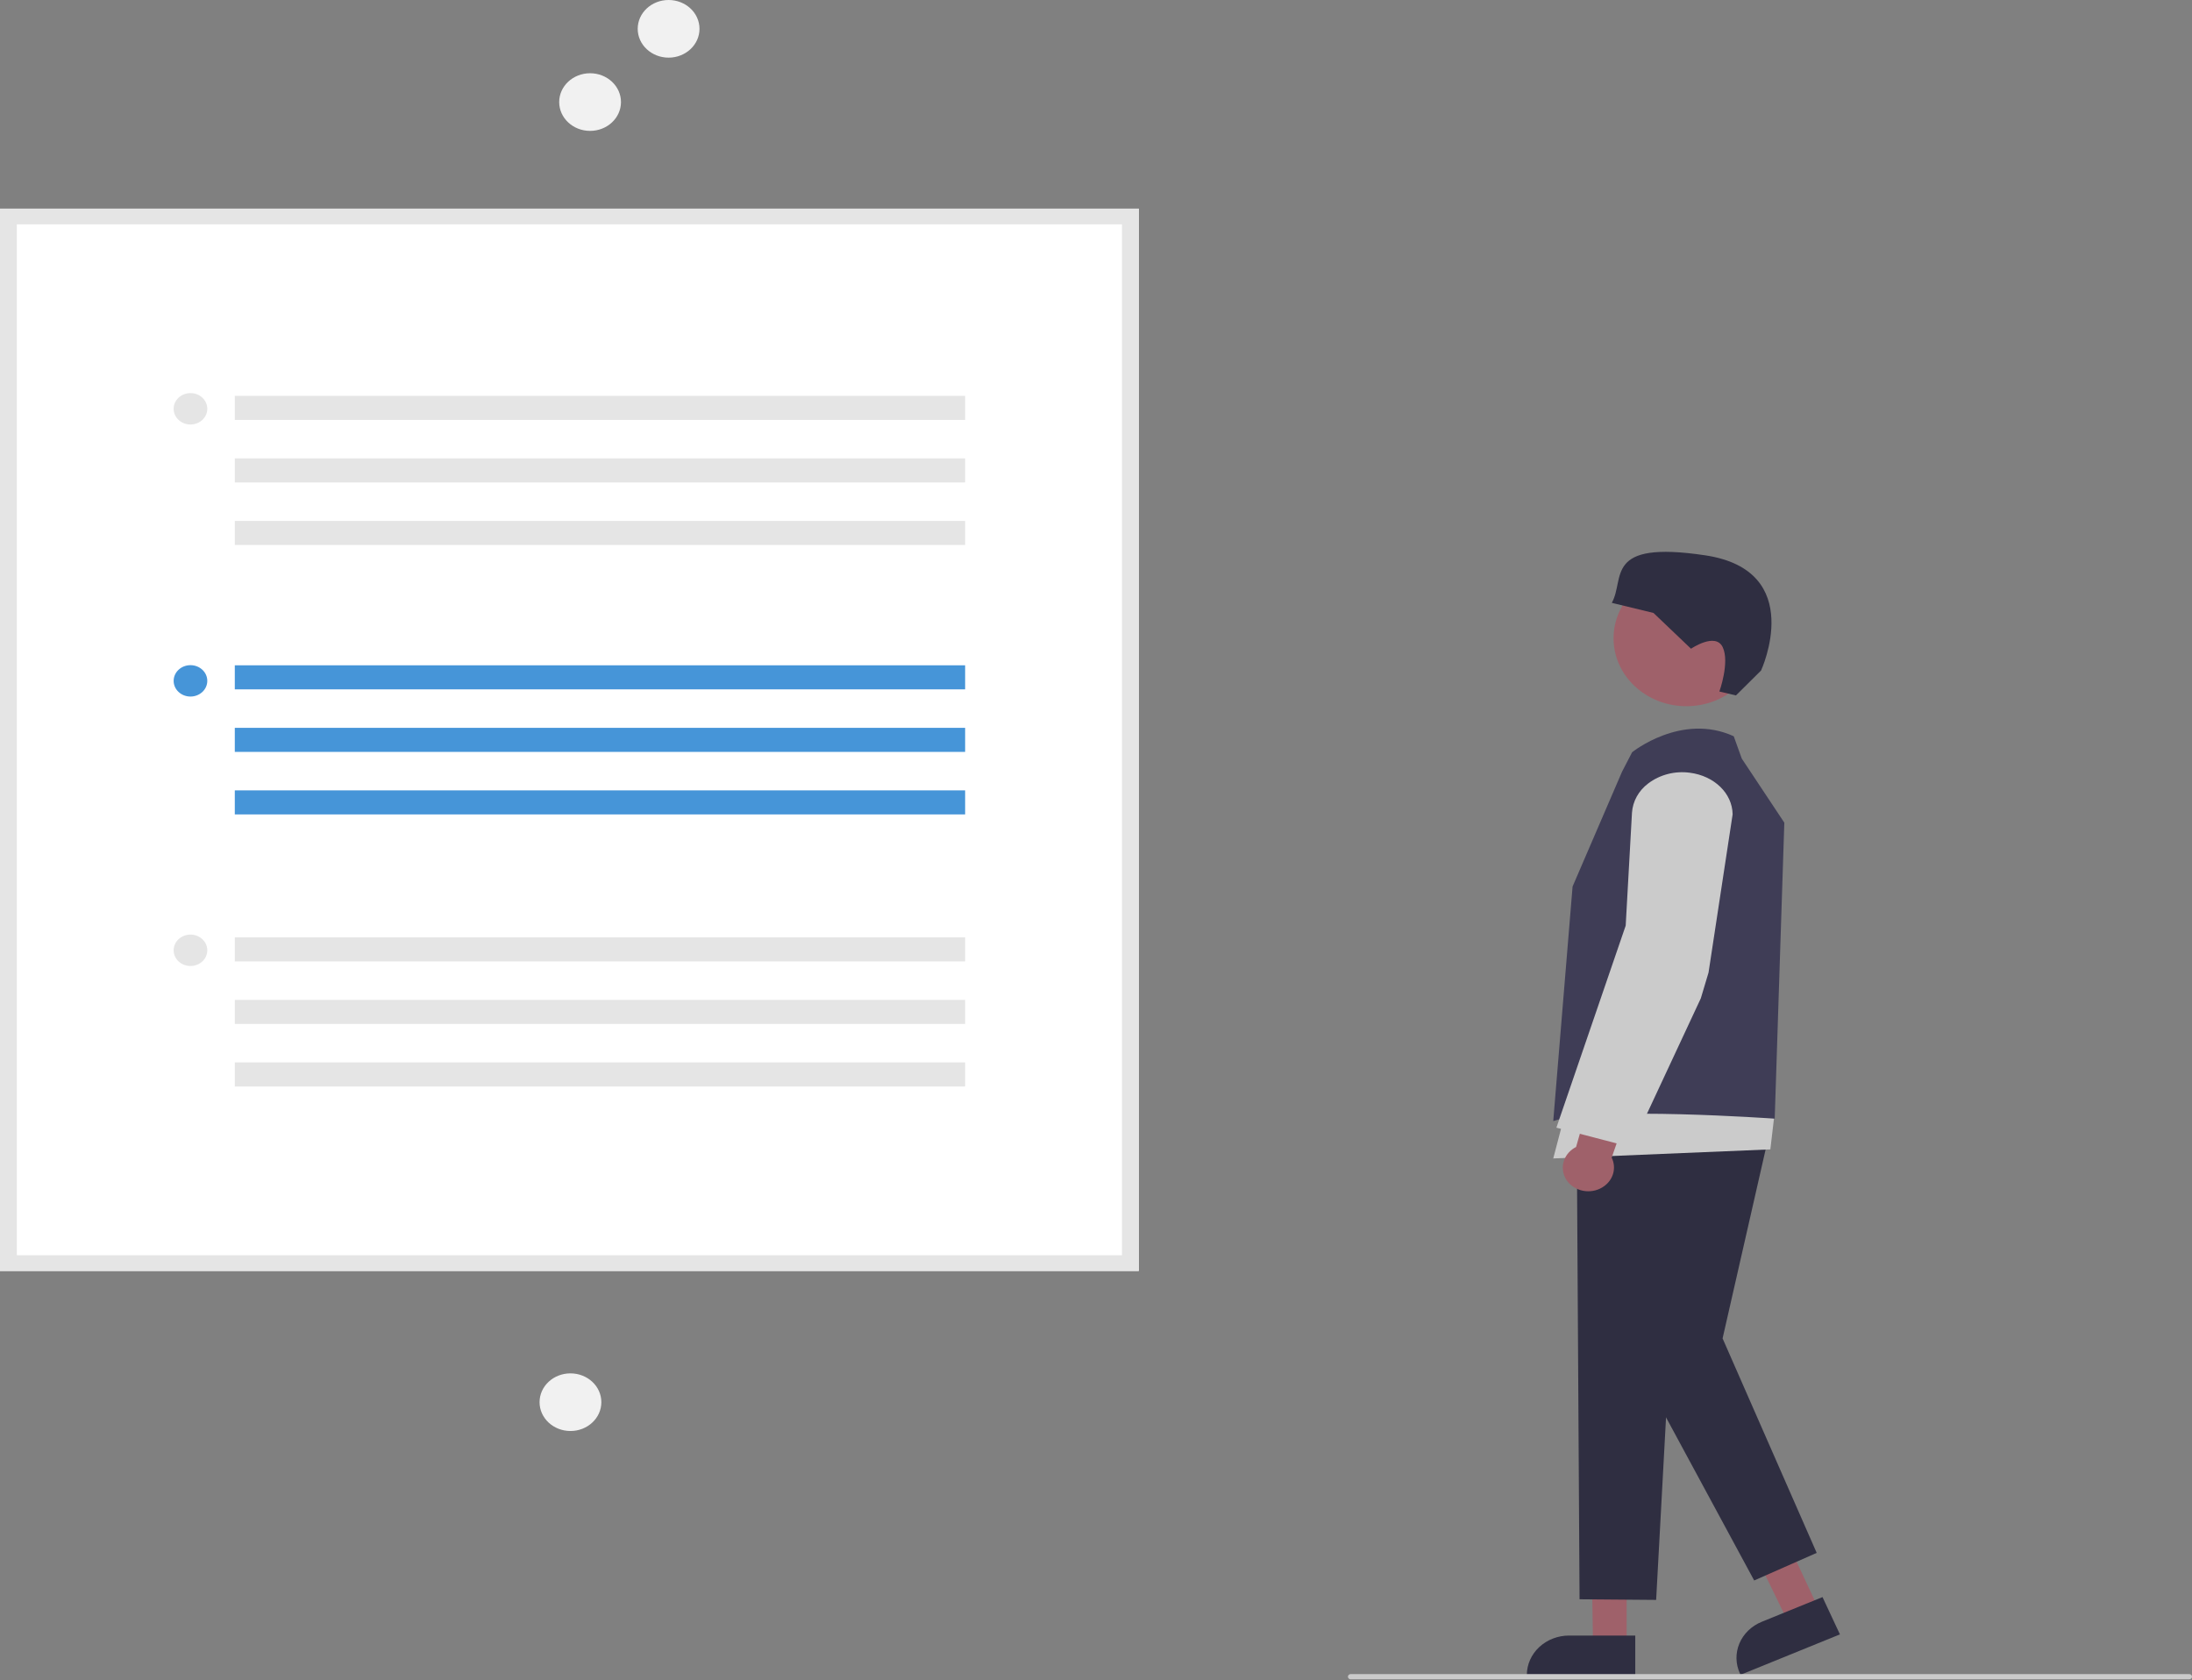 <svg width="1815" height="1391" viewBox="0 0 1815 1391" fill="none" xmlns="http://www.w3.org/2000/svg">
<rect x="0" y="0" width="1815" height="1391" fill="#808080" stroke="none"/>
<g clip-path="url(#clip0)">
<path d="M553.612 47.726C567.74 47.726 579.193 37.042 579.193 23.863C579.193 10.684 567.74 0 553.612 0C539.483 0 528.03 10.684 528.03 23.863C528.03 37.042 539.483 47.726 553.612 47.726Z" fill="#F1F1F1"/>
<path d="M488.598 108.373C502.726 108.373 514.179 97.689 514.179 84.51C514.179 71.331 502.726 60.647 488.598 60.647C474.469 60.647 463.016 71.331 463.016 84.51C463.016 97.689 474.469 108.373 488.598 108.373Z" fill="#F1F1F1"/>
<path d="M472.344 1184.85C486.472 1184.85 497.926 1174.17 497.926 1160.99C497.926 1147.81 486.472 1137.13 472.344 1137.13C458.216 1137.13 446.762 1147.81 446.762 1160.99C446.762 1174.17 458.216 1184.85 472.344 1184.85Z" fill="#F1F1F1"/>
<path d="M1346.89 1362.71H1319.06L1317.47 1264.15L1346.89 1262.6V1362.71Z" fill="#9F616A"/>
<path d="M1354.01 1387.89L1264.24 1387.89V1386.81C1264.25 1378.17 1267.94 1369.88 1274.49 1363.77C1281.04 1357.66 1289.92 1354.22 1299.19 1354.21H1354.01V1387.89Z" fill="#2F2E41"/>
<path d="M1506.16 1332.81L1480.66 1343.18L1436.97 1253.42L1463.28 1241.04L1506.16 1332.81Z" fill="#9F616A"/>
<path d="M1441.19 1386.7L1440.73 1385.71C1438.89 1381.78 1437.91 1377.56 1437.82 1373.28C1437.74 1369 1438.56 1364.74 1440.24 1360.76C1441.91 1356.77 1444.42 1353.14 1447.6 1350.06C1450.79 1346.97 1454.59 1344.51 1458.8 1342.8L1509.05 1322.36L1523.48 1353.24L1441.19 1386.7Z" fill="#2F2E41"/>
<path d="M1396.33 584.726C1429.62 584.726 1456.62 559.546 1456.62 528.486C1456.62 497.426 1429.62 472.247 1396.33 472.247C1363.03 472.247 1336.04 497.426 1336.04 528.486C1336.04 559.546 1363.03 584.726 1396.33 584.726Z" fill="#9F616A"/>
<path d="M1504.24 1285.76L1426.32 1108.18L1464.17 942.034L1392.37 938.4L1352.85 1124.28L1452.48 1308.6L1504.24 1285.76Z" fill="#2F2E41"/>
<path d="M1419.08 908.804L1382.35 1121.16L1371.3 1324.7L1307.89 1324.18L1305.54 934.765L1419.08 908.804Z" fill="#2F2E41"/>
<path d="M1469.48 920.914L1465.87 951.673L1286.1 959.176L1298.27 912.926L1469.48 920.914Z" fill="#CBCBCB"/>
<path d="M1298.55 978.979C1296.83 976.959 1295.55 974.642 1294.8 972.16C1294.05 969.679 1293.84 967.083 1294.17 964.523C1294.5 961.963 1295.37 959.49 1296.73 957.247C1298.1 955.003 1299.92 953.035 1302.11 951.455C1303.02 950.794 1304 950.202 1305.01 949.687L1375.52 702.531L1417.31 719.664L1334.49 958.504C1336.46 962.505 1336.92 967.012 1335.81 971.291C1334.69 975.571 1332.05 979.372 1328.32 982.077C1323.92 985.321 1318.33 986.814 1312.75 986.234C1307.18 985.654 1302.07 983.047 1298.55 978.979V978.979Z" fill="#9F616A"/>
<path d="M1343.11 638.858L1351.42 622.835C1351.42 622.835 1392.37 589.816 1435.56 609.609L1442.21 628.106L1477.44 681.165L1469.48 926.239C1469.48 926.239 1322.53 915.815 1286.1 928.234L1302.11 734.037L1343.11 638.858Z" fill="#3F3D56"/>
<path d="M1350.76 949.886L1288.71 933.696L1346.09 766.407L1351.29 673.007C1351.59 668.289 1352.95 663.683 1355.27 659.486C1357.6 655.288 1360.85 651.594 1364.8 648.641C1369.57 645.038 1375.08 642.394 1381 640.873C1386.91 639.352 1393.09 638.989 1399.17 639.805C1419.44 642.395 1434.36 656.857 1434.63 674.193L1434.63 674.278L1434.62 674.362L1414.69 805.276L1408.3 826.586L1350.76 949.886Z" fill="#CBCBCB"/>
<path d="M1423.66 572.568L1437.38 575.805L1458.18 555.177C1458.18 555.177 1496.41 472.458 1411.92 459.8C1327.42 447.141 1345.88 479.099 1334.58 499.139L1369.11 507.512L1400.18 537.142C1400.18 537.142 1420.45 523.288 1426.42 535.854C1432.38 548.419 1423.66 572.568 1423.66 572.568Z" fill="#2F2E41"/>
<path d="M942.922 1052.33H0V172.745H942.922V1052.33Z" fill="white"/>
<path d="M942.922 1052.33H0V172.745H942.922V1052.33ZM13.932 1039.33H928.991V185.741H13.932V1039.33Z" fill="#E5E5E5"/>
<path d="M799.143 550.865H194.417V570.778H799.143V550.865Z" fill="#4695D8"/>
<path d="M799.143 602.64H194.417V622.553H799.143V602.64Z" fill="#4695D8"/>
<path d="M799.143 654.414H194.417V674.327H799.143V654.414Z" fill="#4695D8"/>
<path d="M157.711 576.736C165.405 576.736 171.642 570.917 171.642 563.74C171.642 556.563 165.405 550.744 157.711 550.744C150.017 550.744 143.779 556.563 143.779 563.74C143.779 570.917 150.017 576.736 157.711 576.736Z" fill="#4695D8"/>
<path d="M799.143 327.772H194.417V347.685H799.143V327.772Z" fill="#E5E5E5"/>
<path d="M799.143 379.546H194.417V399.46H799.143V379.546Z" fill="#E5E5E5"/>
<path d="M799.143 431.32H194.417V451.233H799.143V431.32Z" fill="#E5E5E5"/>
<path d="M157.711 351.476C165.405 351.476 171.642 345.657 171.642 338.48C171.642 331.303 165.405 325.484 157.711 325.484C150.017 325.484 143.779 331.303 143.779 338.48C143.779 345.657 150.017 351.476 157.711 351.476Z" fill="#E5E5E5"/>
<path d="M799.143 776.125H194.417V796.038H799.143V776.125Z" fill="#E5E5E5"/>
<path d="M799.143 827.899H194.417V847.812H799.143V827.899Z" fill="#E5E5E5"/>
<path d="M799.143 879.673H194.417V899.586H799.143V879.673Z" fill="#E5E5E5"/>
<path d="M157.711 799.829C165.405 799.829 171.642 794.01 171.642 786.833C171.642 779.656 165.405 773.837 157.711 773.837C150.017 773.837 143.779 779.656 143.779 786.833C143.779 794.01 150.017 799.829 157.711 799.829Z" fill="#E5E5E5"/>
<path d="M1812.68 1390.44H1118.42C1117.8 1390.44 1117.21 1390.22 1116.78 1389.81C1116.34 1389.4 1116.1 1388.85 1116.1 1388.28C1116.1 1387.7 1116.34 1387.15 1116.78 1386.75C1117.21 1386.34 1117.8 1386.11 1118.42 1386.11H1812.68C1813.29 1386.11 1813.88 1386.34 1814.32 1386.75C1814.76 1387.15 1815 1387.7 1815 1388.28C1815 1388.85 1814.76 1389.4 1814.32 1389.81C1813.88 1390.22 1813.29 1390.44 1812.68 1390.44Z" fill="#CBCBCB"/>
</g>
<defs>
<clipPath id="clip0">
<rect width="1815" height="1391" fill="white"/>
</clipPath>
</defs>
</svg>
